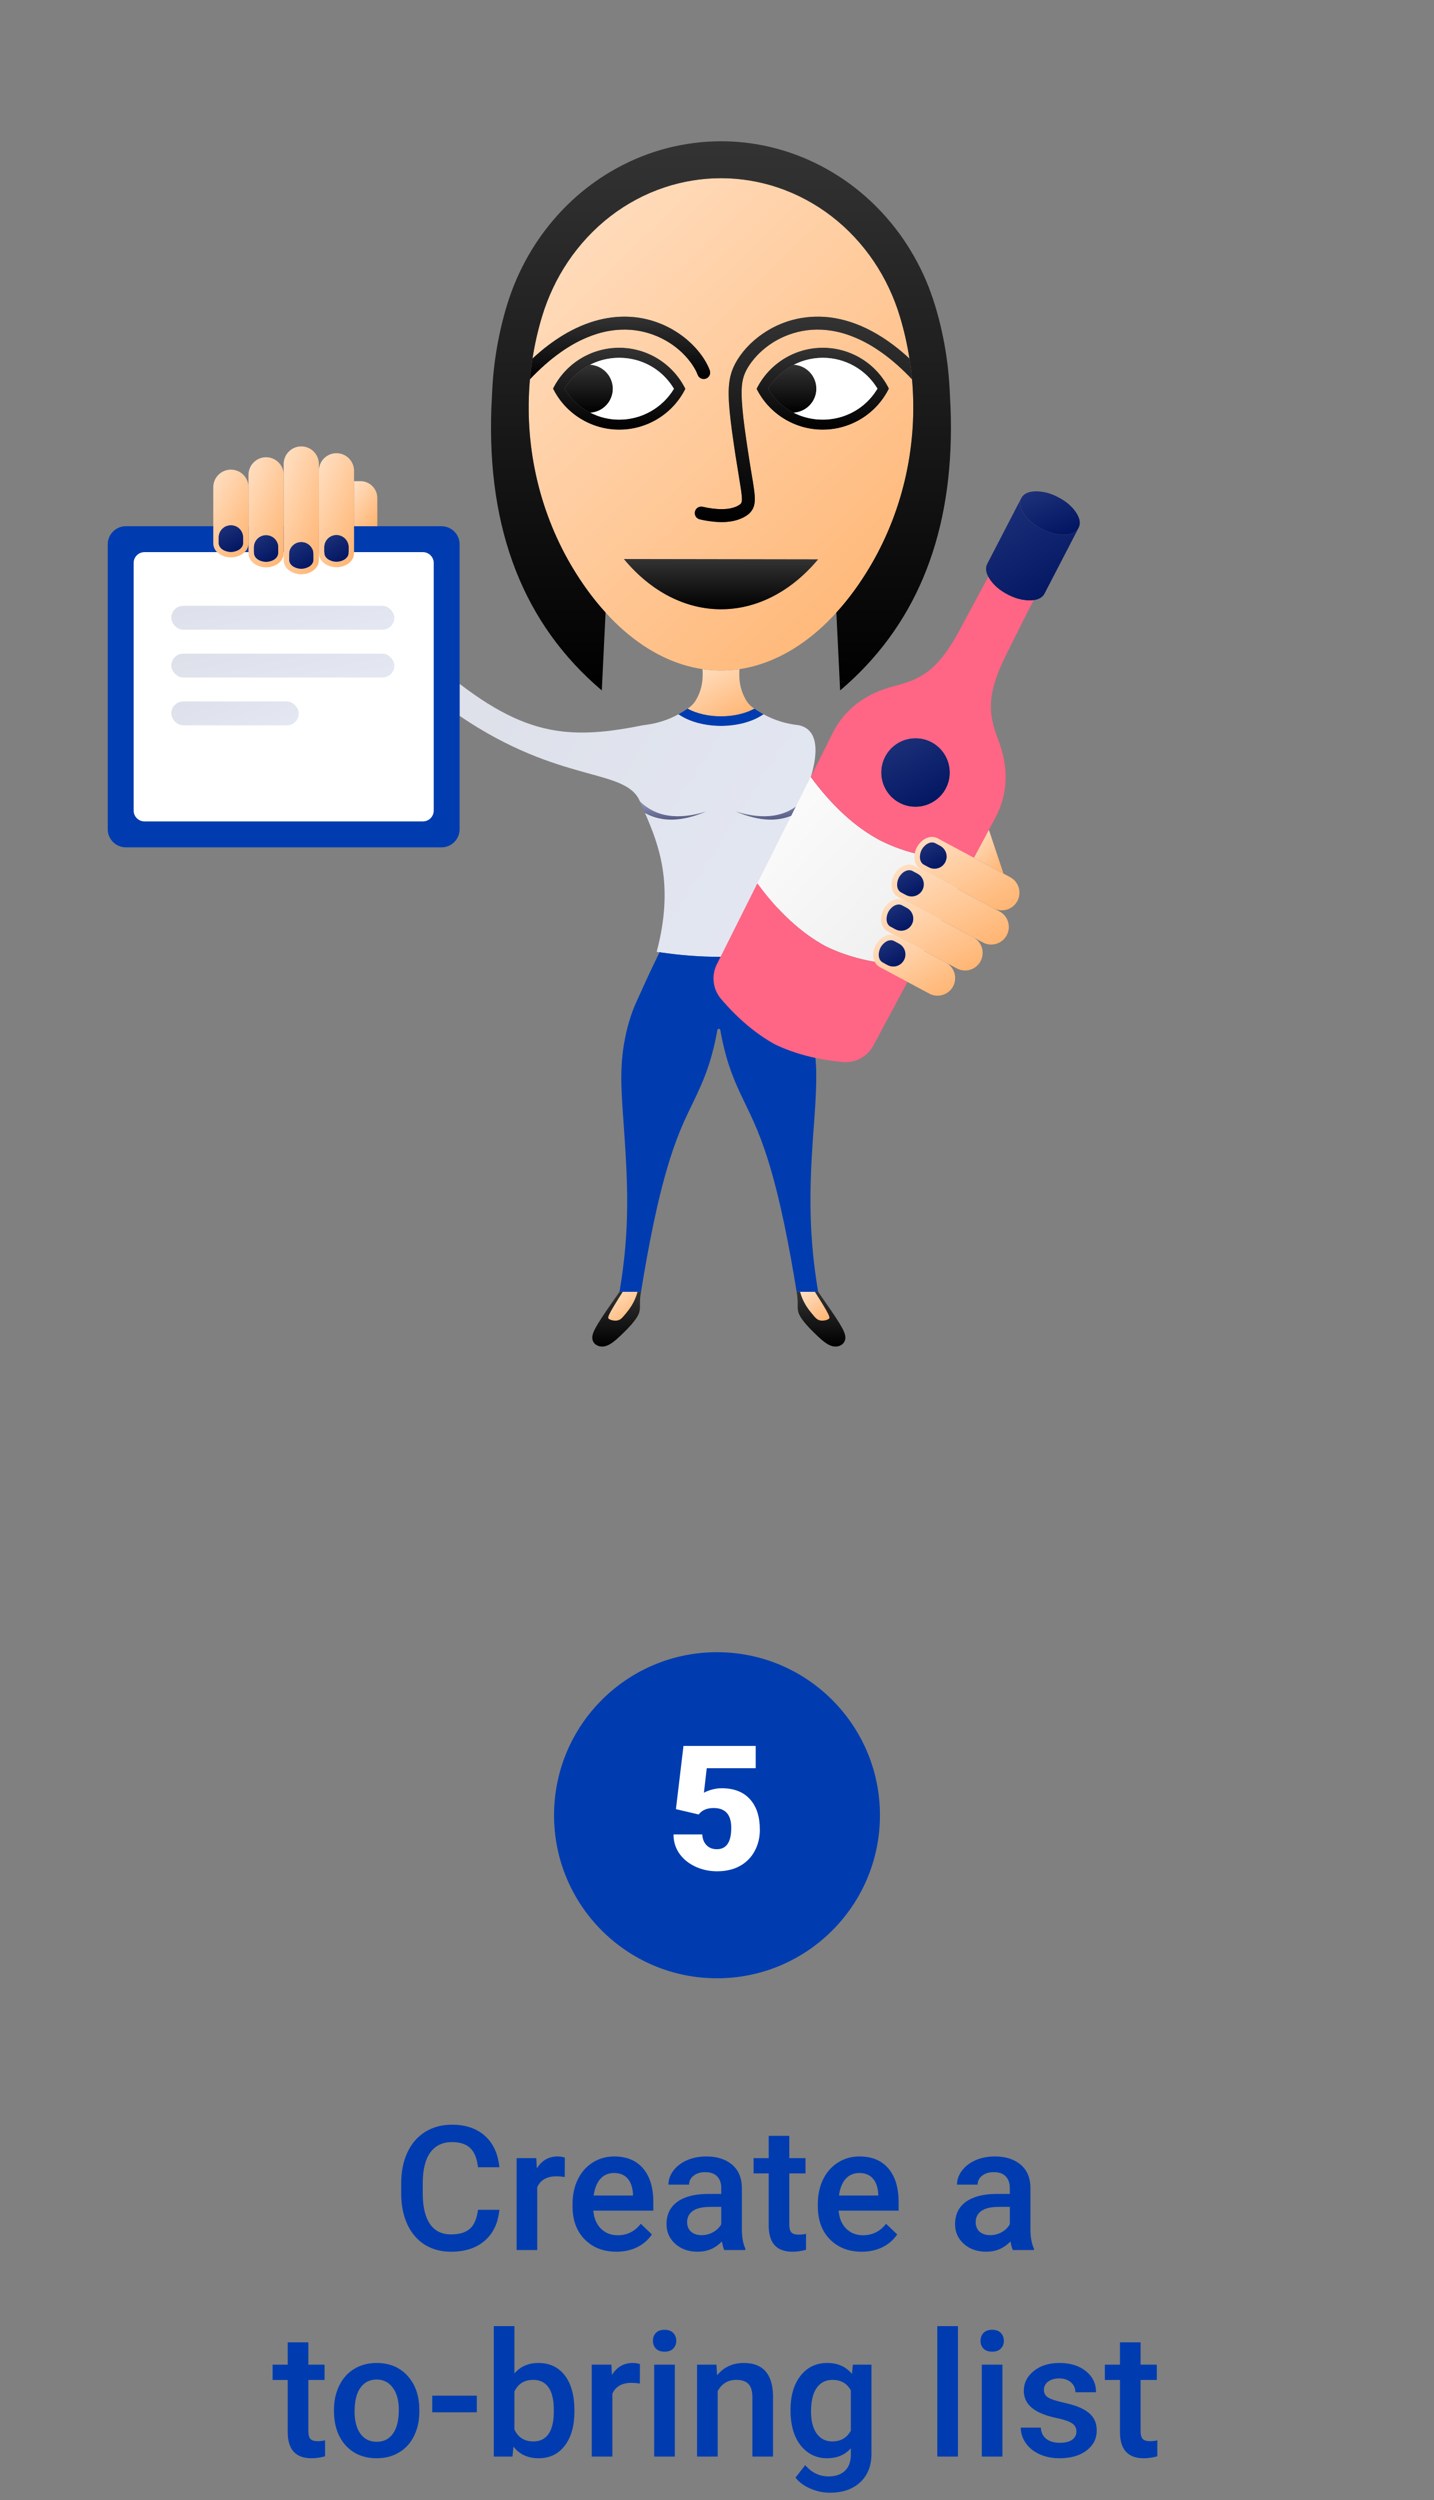 <svg width="132" height="230" viewBox="0 0 132 230" fill="none" xmlns="http://www.w3.org/2000/svg">
<rect x="0" y="0" width="132" height="230" fill="#808080" stroke="none"/>
<path d="M57.32 118.843C57.777 118.843 58.234 118.843 58.691 118.843C58.424 119.84 57.917 120.473 57.59 120.87C57.26 121.27 57.107 121.434 56.843 121.48C56.583 121.53 56.21 121.467 56.046 121.34C55.886 121.217 55.933 121.034 57.32 118.843Z" fill="url(#paint0_linear)"/>
<path d="M75.016 118.843C76.403 121.034 76.45 121.217 76.29 121.34C76.127 121.467 75.753 121.53 75.493 121.48C75.23 121.434 75.076 121.27 74.746 120.87C74.416 120.473 73.909 119.84 73.642 118.843C74.099 118.843 74.559 118.843 75.016 118.843Z" fill="url(#paint1_linear)"/>
<path d="M69.304 65.1C69.351 65.133 69.398 65.166 69.444 65.197C67.724 66.137 65.009 66.137 63.289 65.197C63.335 65.166 63.382 65.133 63.429 65.1C63.719 64.89 63.932 64.643 64.106 64.33C64.506 63.606 64.679 62.896 64.679 62.072C64.679 61.992 64.679 61.912 64.679 61.832C64.679 61.742 64.676 61.652 64.669 61.559C65.23 61.642 65.8 61.685 66.367 61.685C66.933 61.685 67.504 61.642 68.064 61.559C68.057 61.652 68.054 61.742 68.054 61.832C68.054 61.912 68.054 61.992 68.054 62.072C68.054 62.896 68.227 63.606 68.627 64.33C68.797 64.643 69.011 64.89 69.304 65.1Z" fill="url(#paint2_linear)"/>
<path d="M73.076 33.556C72.105 34.046 71.272 34.806 70.695 35.77C71.295 36.763 72.115 37.497 73.042 37.967H73.046C75.653 39.294 79.088 38.554 80.772 35.753C79.705 33.989 77.791 32.912 75.73 32.915C74.79 32.919 73.883 33.142 73.076 33.556ZM81.829 35.75C80.682 38.064 78.324 39.528 75.74 39.534C73.156 39.538 70.795 38.081 69.638 35.773C70.785 33.459 73.142 31.992 75.727 31.988C78.311 31.982 80.675 33.439 81.829 35.75Z" fill="url(#paint3_linear)"/>
<path d="M75.146 35.766C75.143 36.937 74.216 37.897 73.046 37.967H73.042C72.115 37.497 71.295 36.764 70.695 35.77C71.272 34.806 72.105 34.046 73.076 33.556C74.239 33.629 75.15 34.599 75.146 35.766Z" fill="url(#paint4_linear)"/>
<path d="M54.342 37.967C55.149 38.381 56.056 38.607 56.993 38.607C59.057 38.611 60.968 37.534 62.038 35.77C60.358 32.969 56.923 32.228 54.316 33.556C53.385 34.022 52.562 34.756 51.958 35.753C52.538 36.717 53.372 37.477 54.342 37.967ZM57.007 31.988C59.587 31.992 61.945 33.459 63.095 35.773C61.938 38.081 59.574 39.538 56.993 39.534C54.409 39.528 52.051 38.064 50.901 35.75C52.058 33.439 54.422 31.982 57.007 31.988Z" fill="url(#paint5_linear)"/>
<path d="M56.41 35.756C56.413 36.923 55.509 37.891 54.342 37.967C53.372 37.477 52.538 36.717 51.958 35.753C52.562 34.756 53.385 34.023 54.316 33.556C55.479 33.622 56.406 34.589 56.41 35.756Z" fill="url(#paint6_linear)"/>
<path d="M62.038 35.769C60.968 37.533 59.057 38.61 56.993 38.607C56.056 38.607 55.149 38.38 54.342 37.967C55.509 37.89 56.413 36.923 56.41 35.756C56.406 34.589 55.479 33.622 54.316 33.555C56.923 32.228 60.358 32.968 62.038 35.769Z" fill="white"/>
<path d="M73.076 33.555C73.882 33.142 74.79 32.918 75.73 32.915C77.791 32.912 79.705 33.989 80.772 35.753C79.088 38.554 75.653 39.294 73.046 37.967C74.216 37.897 75.143 36.937 75.146 35.766C75.15 34.599 74.239 33.629 73.076 33.555Z" fill="white"/>
<path d="M83.953 34.899C84.476 40.781 83.206 46.77 80.195 51.938C79.501 53.126 78.728 54.266 77.864 55.333C77.581 55.68 77.29 56.023 76.987 56.353C76.453 56.944 75.886 57.504 75.286 58.027C74.189 58.981 72.982 59.808 71.672 60.435C70.811 60.848 69.904 61.175 68.974 61.389C68.674 61.459 68.371 61.515 68.064 61.559C67.504 61.642 66.933 61.685 66.367 61.685C65.8 61.685 65.23 61.642 64.669 61.559C64.362 61.512 64.059 61.455 63.759 61.389C62.825 61.172 61.918 60.848 61.058 60.435C59.748 59.808 58.54 58.978 57.443 58.024C56.843 57.5 56.276 56.944 55.743 56.353C55.439 56.02 55.149 55.68 54.866 55.33C53.999 54.259 53.225 53.119 52.532 51.935C49.524 46.767 48.257 40.781 48.78 34.899V34.896C49.657 33.972 50.598 33.115 51.641 32.385C52.365 31.875 53.132 31.431 53.946 31.084C54.632 30.791 55.349 30.568 56.083 30.441C56.73 30.331 57.39 30.294 58.04 30.341C59.191 30.427 60.318 30.774 61.315 31.348C62.175 31.841 62.939 32.498 63.535 33.289C63.666 33.459 63.786 33.632 63.892 33.815C63.972 33.946 64.046 34.082 64.109 34.219C64.149 34.306 64.186 34.392 64.219 34.479C64.332 34.789 64.676 34.946 64.983 34.832C65.293 34.716 65.45 34.379 65.333 34.069V34.066C65.276 33.905 65.206 33.752 65.133 33.602C64.966 33.265 64.766 32.945 64.546 32.645C64.102 32.041 63.572 31.505 62.982 31.041C62.328 30.528 61.605 30.104 60.835 29.791C59.994 29.447 59.097 29.23 58.19 29.16C57.173 29.077 56.14 29.177 55.149 29.424C53.982 29.714 52.868 30.211 51.835 30.834C50.821 31.448 49.884 32.181 49.017 32.985C49.22 31.668 49.517 30.364 49.907 29.08C50.448 27.306 51.245 25.609 52.282 24.072C53.352 22.481 54.676 21.058 56.196 19.887C57.687 18.74 59.367 17.84 61.155 17.243C62.832 16.683 64.599 16.393 66.367 16.393C68.134 16.393 69.901 16.683 71.578 17.243C73.362 17.84 75.043 18.74 76.537 19.887C78.057 21.058 79.381 22.481 80.451 24.072C81.485 25.609 82.285 27.306 82.822 29.08C83.213 30.364 83.509 31.668 83.713 32.985C83.256 32.558 82.782 32.158 82.285 31.781C81.635 31.285 80.948 30.838 80.228 30.454C79.588 30.114 78.924 29.827 78.237 29.607C77.621 29.414 76.987 29.27 76.347 29.194C75.203 29.06 74.033 29.14 72.925 29.441C71.939 29.707 70.998 30.151 70.161 30.738C69.414 31.258 68.747 31.888 68.207 32.618C67.984 32.918 67.784 33.235 67.617 33.569C67.487 33.829 67.377 34.102 67.297 34.382C67.207 34.682 67.15 34.996 67.117 35.309C67.077 35.683 67.067 36.056 67.077 36.426C67.083 36.893 67.12 37.357 67.163 37.82C67.22 38.414 67.293 39.001 67.37 39.591C67.474 40.364 67.587 41.135 67.704 41.905C67.85 42.839 68.007 43.772 68.154 44.703C68.204 45.006 68.251 45.309 68.277 45.616C68.287 45.743 68.297 45.87 68.29 45.993C68.287 46.053 68.281 46.113 68.267 46.17C68.26 46.206 68.247 46.24 68.231 46.273C68.217 46.3 68.201 46.327 68.177 46.35C68.15 46.38 68.114 46.407 68.081 46.43C68.014 46.473 67.95 46.513 67.88 46.55C67.774 46.603 67.66 46.65 67.544 46.687C67.197 46.8 66.83 46.837 66.463 46.84C65.863 46.843 65.266 46.753 64.679 46.62C64.359 46.547 64.039 46.75 63.969 47.07C63.896 47.39 64.096 47.71 64.419 47.784C64.866 47.884 65.32 47.96 65.776 48C66.14 48.034 66.51 48.044 66.873 48.017C67.407 47.974 67.937 47.854 68.414 47.614C68.581 47.53 68.744 47.43 68.887 47.31C69.014 47.207 69.124 47.087 69.214 46.95C69.308 46.81 69.374 46.653 69.418 46.49C69.458 46.33 69.478 46.166 69.481 46.003C69.491 45.723 69.464 45.446 69.428 45.169C69.358 44.603 69.257 44.039 69.164 43.475C69.028 42.672 68.904 41.865 68.784 41.055C68.611 39.908 68.447 38.757 68.341 37.6C68.297 37.09 68.26 36.576 68.267 36.063C68.27 35.709 68.29 35.356 68.361 35.013C68.417 34.739 68.504 34.472 68.621 34.219C68.687 34.082 68.761 33.946 68.837 33.815C68.947 33.632 69.067 33.459 69.194 33.289C69.794 32.498 70.558 31.841 71.415 31.348C72.415 30.774 73.542 30.427 74.689 30.341C75.343 30.294 76.003 30.331 76.647 30.441C77.384 30.568 78.101 30.791 78.784 31.084C79.598 31.431 80.368 31.875 81.092 32.385C82.132 33.115 83.076 33.972 83.949 34.896L83.953 34.899ZM75.74 39.534C78.324 39.527 80.682 38.064 81.829 35.749C80.675 33.439 78.311 31.981 75.727 31.988C73.142 31.991 70.785 33.459 69.638 35.773C70.795 38.08 73.156 39.537 75.74 39.534ZM75.3 51.462C69.344 51.452 63.389 51.442 57.433 51.432C62.538 57.581 70.171 57.594 75.3 51.462ZM63.095 35.773C61.945 33.459 59.587 31.991 57.007 31.988C54.422 31.981 52.058 33.439 50.901 35.749C52.051 38.064 54.409 39.527 56.993 39.534C59.574 39.537 61.938 38.08 63.095 35.773Z" fill="url(#paint7_linear)"/>
<path d="M73.826 73.727C73.679 74.073 73.519 74.43 73.359 74.8C71.818 75.657 69.938 75.607 67.714 74.654C70.348 75.464 72.385 75.154 73.826 73.727Z" fill="url(#paint8_linear)"/>
<path d="M58.907 73.727C60.348 75.154 62.385 75.464 65.019 74.654C62.792 75.607 60.911 75.657 59.371 74.797C59.211 74.427 59.054 74.073 58.907 73.727Z" fill="url(#paint9_linear)"/>
<path d="M70.051 65.58C70.128 65.626 70.205 65.67 70.285 65.713C69.954 65.94 69.601 66.123 69.231 66.27C68.771 66.453 68.287 66.58 67.8 66.663C67.327 66.743 66.847 66.787 66.367 66.787C65.886 66.787 65.406 66.743 64.933 66.663C64.443 66.58 63.962 66.453 63.502 66.27C63.129 66.123 62.775 65.937 62.449 65.713C62.529 65.67 62.605 65.626 62.682 65.58C62.785 65.52 62.889 65.46 62.989 65.393C63.089 65.33 63.189 65.263 63.289 65.196C65.009 66.137 67.724 66.137 69.444 65.196C69.544 65.263 69.644 65.33 69.744 65.393C69.844 65.46 69.948 65.52 70.051 65.58Z" fill="#003CB0"/>
<path d="M72.035 87.591C70.141 87.882 68.25 88.028 66.333 88.028C64.446 88.028 62.582 87.885 60.715 87.605C60.624 87.591 60.538 87.578 60.448 87.565C62.092 81.373 60.621 77.668 59.371 74.797C60.911 75.657 62.792 75.607 65.019 74.653C62.385 75.464 60.348 75.154 58.907 73.727C57.573 70.605 51.614 72.183 42.308 65.86V62.916C45.906 65.667 48.764 66.957 51.801 67.298C54.042 67.551 56.383 67.291 59.191 66.721C60.388 66.587 61.438 66.267 62.448 65.714C62.775 65.937 63.129 66.124 63.502 66.27C63.962 66.454 64.442 66.581 64.933 66.664C65.406 66.744 65.886 66.787 66.366 66.787C66.847 66.787 67.327 66.744 67.8 66.664C68.287 66.581 68.771 66.454 69.231 66.27C69.601 66.124 69.954 65.94 70.284 65.714C71.291 66.267 72.342 66.587 73.539 66.721C75.556 67.164 75.466 69.768 73.909 73.523C73.882 73.59 73.852 73.656 73.826 73.727C72.385 75.154 70.348 75.464 67.714 74.653C69.938 75.607 71.818 75.657 73.359 74.8C72.112 77.671 70.645 81.373 72.278 87.555C72.198 87.568 72.115 87.581 72.035 87.591Z" fill="url(#paint10_linear)"/>
<path d="M74.816 104.927C74.476 109.875 74.479 113.917 75.31 118.842C75.213 118.842 75.113 118.842 75.016 118.842C74.559 118.842 74.099 118.842 73.642 118.842C73.539 118.842 73.432 118.842 73.329 118.842C72.699 114.95 71.822 110.229 70.611 106.454C70.258 105.36 69.861 104.283 69.391 103.233C69.001 102.349 68.561 101.489 68.154 100.615C67.75 99.758 67.39 98.888 67.097 97.988C66.92 97.451 66.77 96.911 66.637 96.364C66.56 96.054 66.493 95.744 66.43 95.434C66.397 95.267 66.363 95.1 66.333 94.933C66.317 94.833 66.323 94.65 66.166 94.65C66.013 94.65 66.02 94.833 66.003 94.933C65.973 95.1 65.94 95.267 65.906 95.434C65.843 95.744 65.776 96.054 65.7 96.364C65.566 96.911 65.416 97.451 65.24 97.988C64.946 98.888 64.586 99.758 64.182 100.615C63.776 101.489 63.335 102.349 62.942 103.233C62.475 104.283 62.078 105.36 61.725 106.454C60.514 110.229 59.638 114.95 59.007 118.842C58.904 118.842 58.797 118.842 58.691 118.842C58.234 118.842 57.777 118.842 57.32 118.842C57.223 118.842 57.123 118.842 57.027 118.842C58.024 112.92 57.794 108.832 57.373 102.913C57.173 100.062 57 97.818 57.653 94.963C57.803 94.313 57.99 93.673 58.22 93.043C58.447 92.419 58.744 91.829 59.014 91.222C59.541 90.038 60.138 88.771 60.715 87.604C62.582 87.884 64.446 88.028 66.333 88.028C68.251 88.028 70.141 87.881 72.035 87.591C72.415 88.808 72.846 90.085 73.322 91.262C74.389 93.413 74.96 95.564 75.11 97.961C75.23 99.885 74.95 103.023 74.816 104.927Z" fill="#003CB0"/>
<path d="M83.713 32.985C83.509 31.668 83.213 30.364 82.822 29.081C82.285 27.307 81.485 25.609 80.451 24.072C79.381 22.482 78.057 21.058 76.537 19.887C75.043 18.74 73.362 17.84 71.578 17.243C69.901 16.683 68.134 16.393 66.367 16.393C64.599 16.393 62.832 16.683 61.155 17.243C59.367 17.84 57.687 18.74 56.196 19.887C54.676 21.058 53.352 22.482 52.282 24.072C51.245 25.609 50.448 27.307 49.907 29.081C49.517 30.364 49.22 31.668 49.017 32.985C48.917 33.619 48.84 34.259 48.78 34.896V34.899C48.257 40.781 49.524 46.767 52.532 51.935C53.225 53.119 53.999 54.26 54.866 55.33C55.149 55.68 55.439 56.02 55.743 56.353C55.629 58.744 55.513 61.132 55.396 63.519C48.217 57.434 44.829 48.784 45.229 37.57C45.256 37.02 45.282 36.47 45.309 35.92C45.332 35.45 45.366 34.976 45.409 34.506C45.559 32.869 45.836 31.245 46.233 29.647C46.329 29.257 46.433 28.867 46.546 28.48C46.656 28.097 46.776 27.717 46.906 27.337C47.166 26.57 47.473 25.816 47.82 25.079C48.173 24.326 48.57 23.592 49.007 22.885C49.454 22.165 49.941 21.468 50.471 20.804C51.538 19.46 52.765 18.243 54.126 17.2C55.476 16.159 56.956 15.292 58.52 14.619C59.284 14.289 60.068 14.009 60.865 13.778C61.645 13.552 62.438 13.375 63.242 13.248C64.019 13.122 64.806 13.045 65.596 13.011C66.37 12.982 67.144 12.995 67.917 13.055C69.528 13.182 71.121 13.508 72.655 14.022C74.253 14.559 75.787 15.299 77.204 16.213C77.564 16.443 77.917 16.686 78.264 16.94C78.611 17.196 78.948 17.46 79.274 17.736C79.605 18.013 79.925 18.297 80.238 18.593C80.548 18.89 80.852 19.194 81.145 19.507C81.435 19.821 81.719 20.141 81.992 20.471C82.262 20.801 82.529 21.138 82.782 21.481C83.279 22.161 83.733 22.872 84.15 23.605C84.55 24.316 84.916 25.046 85.237 25.796C85.557 26.546 85.83 27.317 86.07 28.097C86.547 29.654 86.897 31.248 87.13 32.862C87.274 33.876 87.371 34.896 87.421 35.92C87.447 36.47 87.474 37.02 87.501 37.57C87.521 38.167 87.534 38.757 87.534 39.337C87.534 49.698 84.133 57.757 77.334 63.519C77.22 61.132 77.104 58.744 76.987 56.353C77.29 56.023 77.581 55.68 77.864 55.333C78.728 54.266 79.501 53.126 80.195 51.939C83.206 46.77 84.476 40.781 83.953 34.899L83.949 34.896C83.893 34.256 83.813 33.619 83.713 32.985Z" fill="url(#paint11_linear)"/>
<path d="M83.713 32.986C83.813 33.619 83.893 34.256 83.949 34.896C83.076 33.972 82.132 33.115 81.092 32.385C80.368 31.875 79.598 31.432 78.784 31.085C78.101 30.791 77.384 30.568 76.647 30.441C76.003 30.331 75.343 30.294 74.689 30.341C73.542 30.428 72.415 30.775 71.415 31.348C70.558 31.842 69.794 32.499 69.194 33.289C69.067 33.459 68.947 33.632 68.837 33.816C68.761 33.946 68.687 34.083 68.621 34.219C68.504 34.473 68.417 34.739 68.361 35.013C68.29 35.356 68.27 35.71 68.267 36.063C68.26 36.577 68.297 37.09 68.341 37.6C68.447 38.758 68.611 39.908 68.784 41.055C68.904 41.865 69.027 42.672 69.164 43.476C69.257 44.039 69.358 44.603 69.428 45.17C69.464 45.447 69.491 45.723 69.481 46.003C69.478 46.167 69.458 46.33 69.418 46.49C69.374 46.654 69.308 46.81 69.214 46.95C69.124 47.087 69.014 47.207 68.887 47.311C68.744 47.431 68.581 47.531 68.414 47.614C67.937 47.854 67.407 47.974 66.873 48.017C66.51 48.044 66.14 48.034 65.776 48.001C65.32 47.961 64.866 47.884 64.419 47.784C64.096 47.711 63.896 47.391 63.969 47.071C64.039 46.75 64.359 46.547 64.679 46.62C65.266 46.754 65.863 46.844 66.463 46.84C66.83 46.837 67.197 46.8 67.544 46.687C67.66 46.65 67.774 46.604 67.88 46.55C67.95 46.514 68.014 46.474 68.08 46.43C68.114 46.407 68.15 46.38 68.177 46.35C68.201 46.327 68.217 46.3 68.231 46.273C68.247 46.24 68.26 46.207 68.267 46.17C68.281 46.114 68.287 46.053 68.29 45.993C68.297 45.87 68.287 45.743 68.277 45.617C68.251 45.31 68.204 45.006 68.154 44.703C68.007 43.773 67.85 42.839 67.704 41.905C67.587 41.135 67.474 40.365 67.37 39.591C67.293 39.001 67.22 38.414 67.163 37.821C67.12 37.357 67.083 36.894 67.077 36.427C67.067 36.057 67.077 35.683 67.117 35.31C67.15 34.996 67.207 34.683 67.297 34.383C67.377 34.103 67.487 33.829 67.617 33.569C67.784 33.236 67.984 32.919 68.207 32.619C68.747 31.888 69.414 31.258 70.161 30.738C70.998 30.151 71.939 29.708 72.925 29.441C74.033 29.141 75.203 29.061 76.347 29.194C76.987 29.271 77.621 29.414 78.237 29.608C78.924 29.828 79.588 30.114 80.228 30.455C80.948 30.838 81.635 31.285 82.285 31.782C82.782 32.158 83.256 32.559 83.713 32.986Z" fill="url(#paint12_linear)"/>
<path d="M77.817 123.031C77.834 123.614 77.304 123.935 76.78 123.875C76.257 123.818 75.74 123.381 75.123 122.791C74.506 122.201 73.793 121.457 73.549 120.89C73.309 120.32 73.539 119.923 73.329 118.843C73.432 118.843 73.539 118.843 73.642 118.843C73.909 119.84 74.416 120.473 74.746 120.87C75.076 121.27 75.23 121.434 75.493 121.48C75.753 121.53 76.127 121.467 76.29 121.34C76.45 121.217 76.403 121.034 75.016 118.843C75.113 118.843 75.213 118.843 75.31 118.843C77.237 121.604 77.801 122.447 77.817 123.031Z" fill="url(#paint13_linear)"/>
<path d="M57.433 51.432C63.389 51.442 69.344 51.452 75.3 51.462C70.171 57.594 62.538 57.581 57.433 51.432Z" fill="url(#paint14_linear)"/>
<path d="M65.333 34.069C65.45 34.379 65.293 34.716 64.983 34.833C64.676 34.946 64.332 34.789 64.219 34.479C64.186 34.392 64.149 34.306 64.109 34.219C64.046 34.082 63.972 33.946 63.892 33.816C63.786 33.632 63.666 33.459 63.536 33.289C62.939 32.498 62.175 31.842 61.315 31.348C60.318 30.775 59.191 30.428 58.04 30.341C57.39 30.294 56.73 30.331 56.083 30.441C55.349 30.568 54.632 30.791 53.946 31.085C53.132 31.431 52.365 31.875 51.641 32.385C50.598 33.115 49.657 33.972 48.78 34.896C48.84 34.259 48.917 33.619 49.017 32.985C49.884 32.182 50.821 31.448 51.835 30.835C52.868 30.211 53.982 29.714 55.149 29.424C56.14 29.177 57.173 29.077 58.19 29.161C59.097 29.231 59.994 29.448 60.835 29.791C61.605 30.104 62.328 30.528 62.982 31.041C63.572 31.505 64.103 32.042 64.546 32.645C64.766 32.945 64.966 33.266 65.133 33.602C65.206 33.752 65.276 33.906 65.333 34.066V34.069Z" fill="url(#paint15_linear)"/>
<path d="M58.69 118.843C58.797 118.843 58.904 118.843 59.007 118.843C58.797 119.923 59.027 120.32 58.787 120.89C58.544 121.457 57.83 122.201 57.213 122.791C56.596 123.381 56.08 123.818 55.553 123.875C55.029 123.935 54.502 123.614 54.519 123.031C54.536 122.447 55.099 121.604 57.026 118.843C57.123 118.843 57.223 118.843 57.32 118.843C55.933 121.034 55.886 121.217 56.046 121.34C56.21 121.467 56.583 121.53 56.843 121.48C57.106 121.434 57.26 121.27 57.59 120.87C57.917 120.473 58.424 119.84 58.69 118.843Z" fill="url(#paint16_linear)"/>
<path d="M90.969 53.059C90.779 52.695 90.678 52.272 90.865 51.895C90.872 51.882 90.879 51.868 90.885 51.855L94.006 45.833C93.703 46.416 94.08 47.087 94.427 47.507C94.83 48.004 95.307 48.354 95.867 48.647C96.431 48.941 96.987 49.134 97.628 49.188C98.174 49.234 98.948 49.174 99.272 48.587L96.16 54.589C95.974 54.98 95.567 55.153 95.157 55.213C94.937 55.246 94.717 55.246 94.53 55.233C93.886 55.186 93.323 54.996 92.756 54.703C92.189 54.409 91.712 54.059 91.302 53.559C91.185 53.419 91.065 53.249 90.969 53.062C90.969 53.062 90.969 53.062 90.969 53.059Z" fill="url(#paint17_linear)"/>
<path d="M89.508 79.184L84.333 88.844H84.33C81.062 88.781 78.284 88.184 75.99 87.05C73.739 85.83 71.649 83.899 69.715 81.265C71.352 78.001 72.986 74.736 74.626 71.472C76.6 74.156 78.731 76.107 81.032 77.324C83.353 78.501 86.177 79.121 89.508 79.184Z" fill="url(#paint18_linear)"/>
<path d="M85.727 68.265C87.274 69.068 87.881 70.976 87.077 72.526C86.274 74.073 84.366 74.68 82.819 73.877C81.269 73.073 80.665 71.166 81.469 69.618C82.269 68.068 84.176 67.464 85.727 68.265Z" fill="url(#paint19_linear)"/>
<path d="M98.865 46.89C99.215 47.32 99.598 47.997 99.272 48.587C98.948 49.174 98.174 49.234 97.628 49.187C96.987 49.134 96.431 48.941 95.867 48.647C95.307 48.354 94.83 48.004 94.427 47.507C94.08 47.087 93.703 46.416 94.006 45.833C94.013 45.826 94.016 45.816 94.02 45.81C94.343 45.226 95.117 45.166 95.667 45.213C96.304 45.266 96.864 45.456 97.424 45.753C97.984 46.046 98.461 46.393 98.865 46.89Z" fill="url(#paint20_linear)"/>
<path d="M84.33 88.845L83.533 90.335C82.489 92.283 81.445 94.234 80.402 96.181C79.848 97.215 78.731 97.815 77.564 97.705C75.19 97.481 73.106 96.938 71.315 96.071C69.575 95.107 67.927 93.72 66.377 91.906C65.613 91.016 65.46 89.755 65.987 88.708C67.23 86.227 68.474 83.746 69.715 81.266C71.648 83.9 73.739 85.831 75.99 87.051C78.284 88.185 81.062 88.782 84.33 88.845Z" fill="#FF6584"/>
<path d="M94.53 55.233C94.717 55.247 94.937 55.247 95.157 55.213C94.98 55.56 94.743 55.987 94.58 56.314C93.93 57.614 93.279 58.915 92.629 60.215C90.892 63.69 90.989 65.424 91.656 67.418C91.742 67.664 91.832 67.918 91.929 68.174C92.866 70.695 92.776 73.023 91.662 75.164C91.622 75.24 91.582 75.317 91.539 75.394C90.912 76.567 90.282 77.741 89.651 78.915L89.508 79.185C86.177 79.122 83.353 78.501 81.032 77.324C78.731 76.107 76.6 74.157 74.626 71.472C75.313 70.095 76.003 68.721 76.694 67.348V67.344C77.801 65.227 79.645 63.826 82.225 63.143C82.489 63.076 82.749 63.006 83.002 62.929C85.013 62.329 86.487 61.405 88.324 57.984L90.388 54.143C90.582 53.783 90.775 53.423 90.969 53.062C91.065 53.249 91.185 53.419 91.302 53.559C91.712 54.059 92.189 54.41 92.756 54.703C93.323 54.996 93.886 55.187 94.53 55.233ZM87.077 72.526C87.881 70.975 87.274 69.068 85.727 68.264C84.176 67.464 82.269 68.068 81.469 69.618C80.665 71.166 81.269 73.073 82.819 73.876C84.366 74.68 86.274 74.073 87.077 72.526Z" fill="#FF6584"/>
<path d="M11.584 77.955H40.641C41.561 77.955 42.308 77.208 42.308 76.288V50.078C42.308 49.158 41.561 48.411 40.641 48.411H11.584C10.664 48.411 9.917 49.158 9.917 50.078V76.288C9.917 77.208 10.664 77.955 11.584 77.955Z" fill="#003CB0"/>
<path d="M13.301 75.57H38.923C39.477 75.57 39.924 75.124 39.924 74.57V51.795C39.924 51.242 39.477 50.795 38.923 50.795H13.301C12.748 50.795 12.301 51.242 12.301 51.795V74.57C12.301 75.12 12.751 75.57 13.301 75.57Z" fill="white"/>
<rect x="15.767" y="55.733" width="20.533" height="2.2" rx="1.1" fill="url(#paint21_linear)"/>
<rect x="15.767" y="60.134" width="20.533" height="2.2" rx="1.1" fill="url(#paint22_linear)"/>
<rect x="15.767" y="64.533" width="11.733" height="2.2" rx="1.1" fill="url(#paint23_linear)"/>
<path d="M92.986 80.702C93.776 81.122 94.073 82.106 93.65 82.893C93.226 83.683 92.246 83.98 91.459 83.556C89.235 82.366 87.01 81.175 84.79 79.985C84.039 79.582 84.053 78.591 84.403 77.941C84.753 77.287 85.57 76.727 86.32 77.127C87.431 77.721 88.541 78.318 89.651 78.915L92.372 80.372C92.576 80.482 92.782 80.592 92.986 80.702ZM87.004 79.335C87.297 78.791 87.091 78.114 86.547 77.821C86.394 77.738 86.237 77.654 86.08 77.571C85.997 77.528 85.903 77.508 85.807 77.504C85.693 77.504 85.58 77.531 85.477 77.574C85.347 77.631 85.233 77.714 85.13 77.811C85.016 77.918 84.92 78.041 84.846 78.178C84.773 78.314 84.723 78.465 84.7 78.618C84.673 78.755 84.67 78.898 84.693 79.035C84.716 79.148 84.756 79.255 84.82 79.348C84.873 79.428 84.943 79.495 85.026 79.542C85.183 79.625 85.34 79.708 85.493 79.792C86.037 80.082 86.714 79.878 87.004 79.335Z" fill="url(#paint24_linear)"/>
<path d="M92.009 83.85C92.796 84.274 93.093 85.257 92.669 86.044C92.249 86.831 91.265 87.128 90.478 86.708C90.188 86.551 89.895 86.394 89.605 86.241C87.484 85.104 85.367 83.967 83.246 82.833C83.059 82.733 82.876 82.633 82.689 82.533C81.939 82.133 81.955 81.139 82.302 80.489C82.652 79.839 83.469 79.275 84.219 79.679C84.41 79.779 84.6 79.882 84.79 79.985C87.01 81.176 89.235 82.366 91.459 83.557C91.642 83.653 91.826 83.753 92.009 83.85ZM84.906 81.883C85.197 81.339 84.993 80.662 84.45 80.372C84.293 80.289 84.136 80.206 83.979 80.122C83.896 80.079 83.803 80.059 83.709 80.055C83.596 80.055 83.483 80.079 83.376 80.126C83.249 80.179 83.132 80.262 83.029 80.359C82.919 80.466 82.819 80.592 82.746 80.729C82.672 80.862 82.626 81.012 82.599 81.166C82.576 81.306 82.569 81.449 82.596 81.586C82.616 81.696 82.656 81.806 82.719 81.899C82.772 81.976 82.842 82.046 82.926 82.09C83.082 82.173 83.239 82.256 83.393 82.34C83.936 82.633 84.613 82.426 84.906 81.883Z" fill="url(#paint25_linear)"/>
<path d="M91.029 76.348L92.372 80.372L89.651 78.915L91.029 76.348Z" fill="url(#paint26_linear)"/>
<path d="M89.605 86.241C90.388 86.661 90.685 87.641 90.261 88.428C89.841 89.219 88.858 89.516 88.071 89.092C87.737 88.912 87.401 88.735 87.067 88.555C86.87 88.452 86.677 88.345 86.48 88.238C85.163 87.535 83.843 86.828 82.529 86.121C82.512 86.111 82.496 86.104 82.479 86.098C82.225 85.961 81.972 85.828 81.719 85.691C80.968 85.287 80.985 84.297 81.332 83.643C81.682 82.993 82.496 82.436 83.246 82.833C85.367 83.967 87.484 85.104 89.605 86.241ZM83.936 85.041C84.226 84.497 84.023 83.82 83.479 83.527C83.322 83.443 83.166 83.36 83.012 83.277C82.929 83.233 82.832 83.213 82.739 83.21C82.626 83.21 82.512 83.237 82.409 83.28C82.279 83.337 82.162 83.42 82.062 83.517C81.949 83.623 81.849 83.747 81.778 83.883C81.705 84.02 81.655 84.17 81.629 84.324C81.605 84.46 81.599 84.604 81.625 84.74C81.645 84.854 81.685 84.96 81.752 85.054C81.805 85.134 81.872 85.201 81.955 85.244C82.112 85.331 82.269 85.414 82.425 85.497C82.969 85.787 83.646 85.584 83.936 85.041Z" fill="url(#paint27_linear)"/>
<path d="M87.067 88.555C87.854 88.975 88.151 89.959 87.731 90.746C87.307 91.536 86.323 91.833 85.537 91.41C84.023 90.599 82.512 89.789 80.998 88.979C80.248 88.575 80.261 87.585 80.612 86.935C80.955 86.294 81.742 85.748 82.479 86.098C83.813 86.811 85.146 87.525 86.48 88.239C86.677 88.345 86.87 88.452 87.067 88.555ZM83.212 88.329C83.506 87.785 83.299 87.108 82.759 86.818C82.602 86.735 82.445 86.651 82.289 86.564C82.205 86.521 82.112 86.501 82.015 86.501C81.902 86.498 81.789 86.525 81.685 86.568C81.558 86.625 81.442 86.708 81.338 86.805C81.225 86.911 81.128 87.035 81.055 87.171C80.982 87.308 80.935 87.458 80.908 87.612C80.882 87.748 80.878 87.892 80.902 88.028C80.925 88.142 80.965 88.249 81.028 88.342C81.082 88.422 81.152 88.489 81.235 88.535C81.392 88.619 81.549 88.702 81.702 88.785C82.245 89.075 82.922 88.872 83.212 88.329Z" fill="url(#paint28_linear)"/>
<path d="M86.547 77.821C87.09 78.114 87.297 78.791 87.004 79.335C86.714 79.878 86.037 80.082 85.493 79.791C85.34 79.708 85.183 79.625 85.026 79.541C84.943 79.495 84.873 79.428 84.82 79.348C84.756 79.254 84.716 79.148 84.693 79.034C84.67 78.898 84.673 78.754 84.7 78.618C84.723 78.464 84.773 78.314 84.846 78.177C84.92 78.041 85.016 77.917 85.13 77.811C85.233 77.714 85.347 77.631 85.477 77.574C85.58 77.531 85.693 77.504 85.807 77.504C85.903 77.507 85.997 77.527 86.08 77.571C86.237 77.654 86.394 77.737 86.547 77.821Z" fill="url(#paint29_linear)"/>
<path d="M86.48 88.238C85.147 87.525 83.813 86.811 82.479 86.098C82.496 86.104 82.512 86.111 82.529 86.121C83.843 86.828 85.163 87.535 86.48 88.238Z" fill="url(#paint30_linear)"/>
<path d="M84.45 80.372C84.993 80.662 85.197 81.34 84.906 81.883C84.613 82.427 83.936 82.633 83.392 82.34C83.239 82.256 83.082 82.173 82.926 82.09C82.842 82.046 82.772 81.976 82.719 81.9C82.656 81.806 82.616 81.696 82.596 81.586C82.569 81.45 82.576 81.306 82.599 81.166C82.626 81.013 82.672 80.863 82.746 80.729C82.819 80.593 82.919 80.466 83.029 80.359C83.132 80.262 83.249 80.179 83.376 80.126C83.483 80.079 83.596 80.056 83.709 80.056C83.803 80.059 83.896 80.079 83.979 80.122C84.136 80.206 84.293 80.289 84.45 80.372Z" fill="url(#paint31_linear)"/>
<path d="M83.479 83.527C84.023 83.82 84.226 84.497 83.936 85.041C83.646 85.584 82.969 85.787 82.426 85.497C82.269 85.414 82.112 85.331 81.955 85.244C81.872 85.201 81.805 85.134 81.752 85.054C81.685 84.961 81.645 84.854 81.625 84.74C81.599 84.604 81.605 84.46 81.629 84.324C81.655 84.17 81.705 84.02 81.779 83.883C81.849 83.747 81.949 83.623 82.062 83.517C82.162 83.42 82.279 83.337 82.409 83.28C82.512 83.237 82.626 83.21 82.739 83.21C82.832 83.213 82.929 83.233 83.013 83.277C83.166 83.36 83.323 83.443 83.479 83.527Z" fill="url(#paint32_linear)"/>
<path d="M82.759 86.818C83.299 87.108 83.506 87.785 83.213 88.329C82.922 88.872 82.246 89.076 81.702 88.785C81.549 88.702 81.392 88.619 81.235 88.535C81.152 88.489 81.082 88.422 81.028 88.342C80.965 88.249 80.925 88.142 80.902 88.028C80.878 87.892 80.882 87.748 80.908 87.612C80.935 87.458 80.982 87.308 81.055 87.171C81.129 87.035 81.225 86.911 81.338 86.805C81.442 86.708 81.559 86.625 81.685 86.568C81.789 86.525 81.902 86.498 82.016 86.501C82.112 86.501 82.206 86.521 82.289 86.565C82.446 86.651 82.602 86.735 82.759 86.818Z" fill="url(#paint33_linear)"/>
<path d="M34.732 45.819C34.732 46.683 34.732 47.547 34.732 48.41C34.018 48.41 33.305 48.41 32.591 48.41C32.591 47.03 32.591 45.649 32.591 44.266C32.788 44.266 32.985 44.266 33.181 44.266C34.038 44.266 34.732 44.962 34.732 45.819Z" fill="url(#paint34_linear)"/>
<path d="M32.591 48.411C32.591 49.235 32.591 50.055 32.591 50.879C32.591 51.729 31.711 52.186 30.971 52.186C30.234 52.186 29.353 51.729 29.353 50.879C29.353 48.358 29.353 45.837 29.353 43.313C29.353 42.419 30.077 41.695 30.971 41.695C31.868 41.695 32.591 42.419 32.591 43.313C32.591 43.629 32.591 43.949 32.591 44.266C32.591 45.65 32.591 47.031 32.591 48.411ZM32.088 50.879C32.088 50.702 32.088 50.525 32.088 50.348C32.088 49.731 31.587 49.231 30.971 49.231C30.354 49.231 29.857 49.731 29.857 50.348C29.857 50.525 29.857 50.702 29.857 50.879C29.857 50.975 29.884 51.069 29.927 51.152C29.977 51.252 30.054 51.339 30.144 51.412C30.25 51.499 30.38 51.559 30.514 51.605C30.66 51.656 30.817 51.682 30.971 51.682C31.127 51.682 31.281 51.656 31.431 51.605C31.564 51.559 31.691 51.499 31.801 51.412C31.888 51.339 31.964 51.252 32.018 51.152C32.061 51.069 32.088 50.975 32.088 50.879Z" fill="url(#paint35_linear)"/>
<path d="M32.088 50.349C32.088 50.525 32.088 50.702 32.088 50.879C32.088 50.975 32.061 51.069 32.018 51.152C31.964 51.252 31.888 51.339 31.801 51.412C31.691 51.499 31.564 51.559 31.431 51.606C31.281 51.656 31.127 51.682 30.971 51.682C30.817 51.682 30.66 51.656 30.514 51.606C30.38 51.559 30.25 51.499 30.144 51.412C30.054 51.339 29.977 51.252 29.927 51.152C29.884 51.069 29.857 50.975 29.857 50.879C29.857 50.702 29.857 50.525 29.857 50.349C29.857 49.732 30.354 49.231 30.971 49.231C31.587 49.231 32.088 49.732 32.088 50.349Z" fill="url(#paint36_linear)"/>
<path d="M29.353 50.879C29.353 51.095 29.353 51.312 29.353 51.525C29.353 52.376 28.47 52.833 27.733 52.833C26.992 52.833 26.112 52.376 26.112 51.525C26.112 51.315 26.112 51.102 26.112 50.892C26.112 48.491 26.112 46.09 26.112 43.686C26.112 43.352 26.112 43.022 26.112 42.689C26.112 41.795 26.839 41.068 27.733 41.068C28.626 41.068 29.353 41.795 29.353 42.689C29.353 42.899 29.353 43.106 29.353 43.312C29.353 45.837 29.353 48.358 29.353 50.879ZM28.85 51.525C28.85 51.349 28.85 51.172 28.85 50.995C28.85 50.378 28.35 49.878 27.733 49.878C27.116 49.878 26.616 50.378 26.616 50.995C26.616 51.172 26.616 51.349 26.616 51.525C26.616 51.622 26.642 51.715 26.686 51.799C26.739 51.899 26.816 51.986 26.902 52.059C27.013 52.146 27.139 52.206 27.273 52.252C27.423 52.302 27.576 52.329 27.733 52.329C27.886 52.329 28.043 52.302 28.19 52.252C28.323 52.206 28.453 52.146 28.56 52.059C28.65 51.986 28.727 51.899 28.776 51.799C28.823 51.715 28.85 51.622 28.85 51.525Z" fill="url(#paint37_linear)"/>
<path d="M28.85 50.995C28.85 51.172 28.85 51.349 28.85 51.525C28.85 51.622 28.823 51.715 28.776 51.799C28.727 51.899 28.65 51.985 28.56 52.059C28.453 52.145 28.323 52.205 28.19 52.252C28.043 52.302 27.886 52.329 27.733 52.329C27.576 52.329 27.423 52.302 27.273 52.252C27.139 52.205 27.013 52.145 26.902 52.059C26.816 51.985 26.739 51.899 26.686 51.799C26.642 51.715 26.616 51.622 26.616 51.525C26.616 51.349 26.616 51.172 26.616 50.995C26.616 50.378 27.116 49.878 27.733 49.878C28.35 49.878 28.85 50.378 28.85 50.995Z" fill="url(#paint38_linear)"/>
<path d="M26.112 43.686C26.112 46.09 26.112 48.491 26.112 50.892C26.112 51.742 25.232 52.196 24.492 52.196C23.755 52.196 22.875 51.742 22.875 50.892C22.875 50.585 22.875 50.282 22.875 49.975C22.875 48.254 22.875 46.54 22.875 44.823C22.875 44.443 22.875 44.066 22.875 43.686C22.875 42.792 23.598 42.065 24.492 42.065C25.389 42.065 26.112 42.792 26.112 43.686ZM25.609 50.892C25.609 50.715 25.609 50.538 25.609 50.362C25.609 49.745 25.109 49.245 24.492 49.245C23.875 49.245 23.378 49.745 23.378 50.362C23.378 50.538 23.378 50.715 23.378 50.892C23.378 50.985 23.405 51.079 23.448 51.162C23.498 51.265 23.575 51.352 23.665 51.422C23.775 51.509 23.901 51.572 24.035 51.615C24.182 51.666 24.338 51.692 24.492 51.692C24.648 51.692 24.802 51.666 24.952 51.615C25.085 51.572 25.212 51.509 25.322 51.422C25.409 51.352 25.485 51.265 25.539 51.162C25.582 51.079 25.609 50.985 25.609 50.892Z" fill="url(#paint39_linear)"/>
<path d="M25.609 50.361C25.609 50.538 25.609 50.715 25.609 50.891C25.609 50.985 25.582 51.078 25.539 51.161C25.485 51.265 25.409 51.352 25.322 51.422C25.212 51.508 25.085 51.572 24.952 51.615C24.802 51.665 24.648 51.692 24.492 51.692C24.338 51.692 24.182 51.665 24.035 51.615C23.901 51.572 23.775 51.508 23.665 51.422C23.575 51.352 23.498 51.265 23.448 51.161C23.405 51.078 23.378 50.985 23.378 50.891C23.378 50.715 23.378 50.538 23.378 50.361C23.378 49.744 23.875 49.244 24.492 49.244C25.109 49.244 25.609 49.744 25.609 50.361Z" fill="url(#paint40_linear)"/>
<path d="M22.875 44.823C22.875 46.541 22.875 48.255 22.875 49.975C22.875 50.825 21.991 51.279 21.254 51.279C20.514 51.279 19.633 50.825 19.633 49.975C19.633 48.258 19.633 46.541 19.633 44.823C19.633 43.93 20.36 43.206 21.254 43.206C22.148 43.206 22.875 43.93 22.875 44.823ZM22.371 49.975C22.371 49.798 22.371 49.622 22.371 49.445C22.371 48.828 21.871 48.328 21.254 48.328C20.637 48.328 20.137 48.828 20.137 49.445C20.137 49.622 20.137 49.798 20.137 49.975C20.137 50.069 20.163 50.162 20.207 50.245C20.26 50.345 20.337 50.435 20.424 50.505C20.534 50.592 20.664 50.655 20.797 50.699C20.944 50.749 21.097 50.775 21.254 50.775C21.407 50.775 21.564 50.749 21.711 50.699C21.844 50.655 21.974 50.592 22.084 50.505C22.171 50.435 22.248 50.345 22.301 50.245C22.344 50.162 22.371 50.069 22.371 49.975Z" fill="url(#paint41_linear)"/>
<path d="M22.371 49.444C22.371 49.621 22.371 49.798 22.371 49.974C22.371 50.068 22.344 50.161 22.301 50.245C22.247 50.344 22.171 50.435 22.084 50.505C21.974 50.591 21.844 50.655 21.711 50.698C21.564 50.748 21.407 50.775 21.254 50.775C21.097 50.775 20.944 50.748 20.797 50.698C20.664 50.655 20.534 50.591 20.424 50.505C20.337 50.435 20.26 50.344 20.207 50.245C20.163 50.161 20.137 50.068 20.137 49.974C20.137 49.798 20.137 49.621 20.137 49.444C20.137 48.827 20.637 48.327 21.254 48.327C21.871 48.327 22.371 48.827 22.371 49.444Z" fill="url(#paint42_linear)"/>
<path d="M45.969 203.297C45.854 204.51 45.406 205.458 44.625 206.141C43.844 206.818 42.805 207.156 41.508 207.156C40.602 207.156 39.802 206.943 39.109 206.516C38.422 206.083 37.891 205.471 37.516 204.68C37.141 203.888 36.945 202.969 36.93 201.922V200.859C36.93 199.786 37.12 198.841 37.5 198.023C37.88 197.206 38.425 196.576 39.133 196.133C39.846 195.69 40.669 195.469 41.602 195.469C42.857 195.469 43.867 195.81 44.633 196.492C45.398 197.174 45.844 198.138 45.969 199.383H44C43.906 198.565 43.667 197.977 43.281 197.617C42.901 197.253 42.341 197.07 41.602 197.07C40.742 197.07 40.081 197.385 39.617 198.016C39.159 198.641 38.925 199.56 38.914 200.773V201.781C38.914 203.01 39.133 203.948 39.57 204.594C40.013 205.24 40.659 205.562 41.508 205.562C42.284 205.562 42.867 205.388 43.258 205.039C43.648 204.69 43.896 204.109 44 203.297H45.969ZM51.984 200.281C51.734 200.24 51.477 200.219 51.211 200.219C50.341 200.219 49.755 200.552 49.453 201.219V207H47.555V198.547H49.367L49.414 199.492C49.872 198.758 50.508 198.391 51.32 198.391C51.591 198.391 51.815 198.427 51.992 198.5L51.984 200.281ZM56.75 207.156C55.547 207.156 54.57 206.779 53.82 206.023C53.075 205.263 52.703 204.253 52.703 202.992V202.758C52.703 201.914 52.865 201.161 53.188 200.5C53.516 199.833 53.974 199.315 54.562 198.945C55.151 198.576 55.807 198.391 56.531 198.391C57.682 198.391 58.57 198.758 59.195 199.492C59.825 200.227 60.141 201.266 60.141 202.609V203.375H54.617C54.675 204.073 54.906 204.625 55.312 205.031C55.724 205.438 56.24 205.641 56.859 205.641C57.729 205.641 58.438 205.289 58.984 204.586L60.008 205.562C59.669 206.068 59.216 206.461 58.648 206.742C58.086 207.018 57.453 207.156 56.75 207.156ZM56.523 199.914C56.003 199.914 55.581 200.096 55.258 200.461C54.94 200.826 54.737 201.333 54.648 201.984H58.266V201.844C58.224 201.208 58.055 200.729 57.758 200.406C57.461 200.078 57.05 199.914 56.523 199.914ZM66.672 207C66.588 206.839 66.516 206.576 66.453 206.211C65.849 206.841 65.109 207.156 64.234 207.156C63.385 207.156 62.693 206.914 62.156 206.43C61.62 205.945 61.352 205.346 61.352 204.633C61.352 203.732 61.685 203.042 62.352 202.562C63.023 202.078 63.982 201.836 65.227 201.836H66.391V201.281C66.391 200.844 66.268 200.495 66.023 200.234C65.779 199.969 65.406 199.836 64.906 199.836C64.474 199.836 64.12 199.945 63.844 200.164C63.568 200.378 63.43 200.651 63.43 200.984H61.531C61.531 200.521 61.685 200.089 61.992 199.688C62.3 199.281 62.716 198.964 63.242 198.734C63.773 198.505 64.365 198.391 65.016 198.391C66.005 198.391 66.794 198.641 67.383 199.141C67.971 199.635 68.273 200.333 68.289 201.234V205.047C68.289 205.807 68.396 206.414 68.609 206.867V207H66.672ZM64.586 205.633C64.961 205.633 65.312 205.542 65.641 205.359C65.974 205.177 66.224 204.932 66.391 204.625V203.031H65.367C64.664 203.031 64.135 203.154 63.781 203.398C63.427 203.643 63.25 203.99 63.25 204.438C63.25 204.802 63.37 205.094 63.609 205.312C63.854 205.526 64.18 205.633 64.586 205.633ZM72.656 196.492V198.547H74.148V199.953H72.656V204.672C72.656 204.995 72.719 205.229 72.844 205.375C72.974 205.516 73.203 205.586 73.531 205.586C73.75 205.586 73.971 205.56 74.195 205.508V206.977C73.763 207.096 73.346 207.156 72.945 207.156C71.487 207.156 70.758 206.352 70.758 204.742V199.953H69.367V198.547H70.758V196.492H72.656ZM79.328 207.156C78.125 207.156 77.148 206.779 76.398 206.023C75.654 205.263 75.281 204.253 75.281 202.992V202.758C75.281 201.914 75.443 201.161 75.766 200.5C76.094 199.833 76.552 199.315 77.141 198.945C77.729 198.576 78.385 198.391 79.109 198.391C80.26 198.391 81.148 198.758 81.773 199.492C82.404 200.227 82.719 201.266 82.719 202.609V203.375H77.195C77.253 204.073 77.484 204.625 77.891 205.031C78.302 205.438 78.818 205.641 79.438 205.641C80.307 205.641 81.016 205.289 81.562 204.586L82.586 205.562C82.247 206.068 81.794 206.461 81.227 206.742C80.664 207.018 80.031 207.156 79.328 207.156ZM79.102 199.914C78.581 199.914 78.159 200.096 77.836 200.461C77.518 200.826 77.315 201.333 77.227 201.984H80.844V201.844C80.802 201.208 80.633 200.729 80.336 200.406C80.039 200.078 79.628 199.914 79.102 199.914ZM93.234 207C93.151 206.839 93.078 206.576 93.016 206.211C92.412 206.841 91.672 207.156 90.797 207.156C89.948 207.156 89.255 206.914 88.719 206.43C88.182 205.945 87.914 205.346 87.914 204.633C87.914 203.732 88.247 203.042 88.914 202.562C89.586 202.078 90.544 201.836 91.789 201.836H92.953V201.281C92.953 200.844 92.831 200.495 92.586 200.234C92.341 199.969 91.969 199.836 91.469 199.836C91.037 199.836 90.682 199.945 90.406 200.164C90.13 200.378 89.992 200.651 89.992 200.984H88.094C88.094 200.521 88.247 200.089 88.555 199.688C88.862 199.281 89.279 198.964 89.805 198.734C90.336 198.505 90.927 198.391 91.578 198.391C92.568 198.391 93.357 198.641 93.945 199.141C94.534 199.635 94.836 200.333 94.852 201.234V205.047C94.852 205.807 94.958 206.414 95.172 206.867V207H93.234ZM91.148 205.633C91.523 205.633 91.875 205.542 92.203 205.359C92.537 205.177 92.787 204.932 92.953 204.625V203.031H91.93C91.227 203.031 90.698 203.154 90.344 203.398C89.99 203.643 89.812 203.99 89.812 204.438C89.812 204.802 89.932 205.094 90.172 205.312C90.417 205.526 90.742 205.633 91.148 205.633ZM28.383 215.492V217.547H29.875V218.953H28.383V223.672C28.383 223.995 28.445 224.229 28.57 224.375C28.701 224.516 28.93 224.586 29.258 224.586C29.477 224.586 29.698 224.56 29.922 224.508V225.977C29.49 226.096 29.073 226.156 28.672 226.156C27.213 226.156 26.484 225.352 26.484 223.742V218.953H25.094V217.547H26.484V215.492H28.383ZM30.742 221.695C30.742 220.867 30.906 220.122 31.234 219.461C31.562 218.794 32.023 218.284 32.617 217.93C33.211 217.57 33.893 217.391 34.664 217.391C35.805 217.391 36.729 217.758 37.438 218.492C38.151 219.227 38.536 220.201 38.594 221.414L38.602 221.859C38.602 222.693 38.44 223.438 38.117 224.094C37.8 224.75 37.341 225.258 36.742 225.617C36.148 225.977 35.461 226.156 34.68 226.156C33.487 226.156 32.531 225.76 31.812 224.969C31.099 224.172 30.742 223.112 30.742 221.789V221.695ZM32.641 221.859C32.641 222.729 32.82 223.411 33.18 223.906C33.539 224.396 34.039 224.641 34.68 224.641C35.32 224.641 35.818 224.391 36.172 223.891C36.531 223.391 36.711 222.659 36.711 221.695C36.711 220.841 36.526 220.164 36.156 219.664C35.792 219.164 35.294 218.914 34.664 218.914C34.044 218.914 33.552 219.161 33.188 219.656C32.823 220.146 32.641 220.88 32.641 221.859ZM43.891 221.93H39.789V220.398H43.891V221.93ZM52.875 221.859C52.875 223.172 52.581 224.216 51.992 224.992C51.409 225.768 50.604 226.156 49.578 226.156C48.589 226.156 47.818 225.799 47.266 225.086L47.172 226H45.453V214H47.352V218.359C47.898 217.714 48.635 217.391 49.562 217.391C50.594 217.391 51.404 217.773 51.992 218.539C52.581 219.305 52.875 220.375 52.875 221.75V221.859ZM50.977 221.695C50.977 220.779 50.815 220.091 50.492 219.633C50.169 219.174 49.7 218.945 49.086 218.945C48.263 218.945 47.685 219.305 47.352 220.023V223.508C47.69 224.242 48.273 224.609 49.102 224.609C49.695 224.609 50.154 224.388 50.477 223.945C50.8 223.503 50.966 222.833 50.977 221.938V221.695ZM58.898 219.281C58.648 219.24 58.391 219.219 58.125 219.219C57.255 219.219 56.669 219.552 56.367 220.219V226H54.469V217.547H56.281L56.328 218.492C56.786 217.758 57.422 217.391 58.234 217.391C58.505 217.391 58.729 217.427 58.906 217.5L58.898 219.281ZM62.117 226H60.219V217.547H62.117V226ZM60.102 215.352C60.102 215.06 60.193 214.818 60.375 214.625C60.562 214.432 60.828 214.336 61.172 214.336C61.516 214.336 61.781 214.432 61.969 214.625C62.156 214.818 62.25 215.06 62.25 215.352C62.25 215.638 62.156 215.878 61.969 216.07C61.781 216.258 61.516 216.352 61.172 216.352C60.828 216.352 60.562 216.258 60.375 216.07C60.193 215.878 60.102 215.638 60.102 215.352ZM65.953 217.547L66.008 218.523C66.633 217.768 67.453 217.391 68.469 217.391C70.229 217.391 71.125 218.398 71.156 220.414V226H69.258V220.523C69.258 219.987 69.141 219.591 68.906 219.336C68.677 219.076 68.299 218.945 67.773 218.945C67.008 218.945 66.438 219.292 66.062 219.984V226H64.164V217.547H65.953ZM72.766 221.711C72.766 220.398 73.073 219.352 73.688 218.57C74.307 217.784 75.128 217.391 76.148 217.391C77.112 217.391 77.87 217.727 78.422 218.398L78.508 217.547H80.219V225.742C80.219 226.852 79.872 227.727 79.18 228.367C78.492 229.008 77.562 229.328 76.391 229.328C75.771 229.328 75.164 229.198 74.57 228.938C73.982 228.682 73.534 228.346 73.227 227.93L74.125 226.789C74.708 227.482 75.427 227.828 76.281 227.828C76.912 227.828 77.409 227.656 77.773 227.312C78.138 226.974 78.32 226.474 78.32 225.812V225.242C77.773 225.852 77.044 226.156 76.133 226.156C75.143 226.156 74.333 225.763 73.703 224.977C73.078 224.19 72.766 223.102 72.766 221.711ZM74.656 221.875C74.656 222.724 74.828 223.393 75.172 223.883C75.521 224.367 76.003 224.609 76.617 224.609C77.383 224.609 77.951 224.281 78.32 223.625V219.906C77.961 219.266 77.398 218.945 76.633 218.945C76.008 218.945 75.521 219.193 75.172 219.688C74.828 220.182 74.656 220.911 74.656 221.875ZM88.18 226H86.281V214H88.18V226ZM92.273 226H90.375V217.547H92.273V226ZM90.258 215.352C90.258 215.06 90.349 214.818 90.531 214.625C90.719 214.432 90.984 214.336 91.328 214.336C91.672 214.336 91.938 214.432 92.125 214.625C92.312 214.818 92.406 215.06 92.406 215.352C92.406 215.638 92.312 215.878 92.125 216.07C91.938 216.258 91.672 216.352 91.328 216.352C90.984 216.352 90.719 216.258 90.531 216.07C90.349 215.878 90.258 215.638 90.258 215.352ZM99.086 223.703C99.086 223.365 98.945 223.107 98.664 222.93C98.388 222.753 97.927 222.596 97.281 222.461C96.635 222.326 96.096 222.154 95.664 221.945C94.716 221.487 94.242 220.823 94.242 219.953C94.242 219.224 94.549 218.615 95.164 218.125C95.779 217.635 96.56 217.391 97.508 217.391C98.518 217.391 99.333 217.641 99.953 218.141C100.578 218.641 100.891 219.289 100.891 220.086H98.992C98.992 219.721 98.857 219.419 98.586 219.18C98.315 218.935 97.956 218.812 97.508 218.812C97.091 218.812 96.75 218.909 96.484 219.102C96.224 219.294 96.094 219.552 96.094 219.875C96.094 220.167 96.216 220.393 96.461 220.555C96.706 220.716 97.201 220.88 97.945 221.047C98.69 221.208 99.273 221.404 99.695 221.633C100.122 221.857 100.438 222.128 100.641 222.445C100.849 222.763 100.953 223.148 100.953 223.602C100.953 224.362 100.638 224.979 100.008 225.453C99.378 225.922 98.552 226.156 97.531 226.156C96.838 226.156 96.221 226.031 95.68 225.781C95.138 225.531 94.716 225.188 94.414 224.75C94.112 224.312 93.961 223.841 93.961 223.336H95.805C95.831 223.784 96 224.13 96.312 224.375C96.625 224.615 97.039 224.734 97.555 224.734C98.055 224.734 98.435 224.641 98.695 224.453C98.956 224.26 99.086 224.01 99.086 223.703ZM104.992 215.492V217.547H106.484V218.953H104.992V223.672C104.992 223.995 105.055 224.229 105.18 224.375C105.31 224.516 105.539 224.586 105.867 224.586C106.086 224.586 106.307 224.56 106.531 224.508V225.977C106.099 226.096 105.682 226.156 105.281 226.156C103.823 226.156 103.094 225.352 103.094 223.742V218.953H101.703V217.547H103.094V215.492H104.992Z" fill="#003CB0"/>
<circle cx="66" cy="167" r="15" fill="#003CB0"/>
<path d="M62.219 166.438L62.914 160.625H69.562V162.672H65.055L64.797 164.93C64.984 164.82 65.229 164.724 65.531 164.641C65.838 164.557 66.138 164.516 66.43 164.516C67.56 164.516 68.427 164.852 69.031 165.523C69.641 166.19 69.945 167.128 69.945 168.336C69.945 169.065 69.781 169.727 69.453 170.32C69.13 170.909 68.674 171.362 68.086 171.68C67.497 171.997 66.802 172.156 66 172.156C65.287 172.156 64.617 172.01 63.992 171.719C63.367 171.422 62.878 171.018 62.523 170.508C62.169 169.992 61.995 169.411 62 168.766H64.641C64.667 169.182 64.799 169.513 65.039 169.758C65.279 170.003 65.594 170.125 65.984 170.125C66.87 170.125 67.312 169.469 67.312 168.156C67.312 166.943 66.771 166.336 65.688 166.336C65.073 166.336 64.615 166.534 64.312 166.93L62.219 166.438Z" fill="white"/>
<defs>
<linearGradient id="paint0_linear" x1="55.99" y1="118.699" x2="58.314" y2="121.839" gradientUnits="userSpaceOnUse">
<stop stop-color="#FFE2C8"/>
<stop offset="1" stop-color="#FFB26D"/>
</linearGradient>
<linearGradient id="paint1_linear" x1="73.65" y1="118.699" x2="75.973" y2="121.842" gradientUnits="userSpaceOnUse">
<stop stop-color="#FFE2C8"/>
<stop offset="1" stop-color="#FFB26D"/>
</linearGradient>
<linearGradient id="paint2_linear" x1="63.306" y1="61.323" x2="66.605" y2="67.517" gradientUnits="userSpaceOnUse">
<stop stop-color="#FFE2C8"/>
<stop offset="1" stop-color="#FFB26D"/>
</linearGradient>
<linearGradient id="paint3_linear" x1="75.733" y1="31.988" x2="75.733" y2="39.534" gradientUnits="userSpaceOnUse">
<stop stop-color="#333333"/>
<stop offset="1"/>
</linearGradient>
<linearGradient id="paint4_linear" x1="72.921" y1="33.556" x2="72.921" y2="37.967" gradientUnits="userSpaceOnUse">
<stop stop-color="#333333"/>
<stop offset="1"/>
</linearGradient>
<linearGradient id="paint5_linear" x1="56.998" y1="31.988" x2="56.998" y2="39.534" gradientUnits="userSpaceOnUse">
<stop stop-color="#333333"/>
<stop offset="1"/>
</linearGradient>
<linearGradient id="paint6_linear" x1="54.184" y1="33.556" x2="54.184" y2="37.967" gradientUnits="userSpaceOnUse">
<stop stop-color="#333333"/>
<stop offset="1"/>
</linearGradient>
<linearGradient id="paint7_linear" x1="48.766" y1="13.937" x2="90.197" y2="56.837" gradientUnits="userSpaceOnUse">
<stop stop-color="#FFE2C8"/>
<stop offset="1" stop-color="#FFB26D"/>
</linearGradient>
<linearGradient id="paint8_linear" x1="60.947" y1="73.322" x2="61.088" y2="75.93" gradientUnits="userSpaceOnUse">
<stop stop-color="#A7B5D0"/>
<stop offset="1" stop-color="#575B86"/>
</linearGradient>
<linearGradient id="paint9_linear" x1="52.141" y1="73.322" x2="52.281" y2="75.929" gradientUnits="userSpaceOnUse">
<stop stop-color="#A7B5D0"/>
<stop offset="1" stop-color="#575B86"/>
</linearGradient>
<linearGradient id="paint10_linear" x1="46.609" y1="62.861" x2="78.622" y2="83.4" gradientUnits="userSpaceOnUse">
<stop offset="0.004" stop-color="#DEE1EA"/>
<stop offset="1" stop-color="#E4E8F3"/>
</linearGradient>
<linearGradient id="paint11_linear" x1="66.366" y1="12.996" x2="66.366" y2="63.519" gradientUnits="userSpaceOnUse">
<stop stop-color="#333333"/>
<stop offset="1"/>
</linearGradient>
<linearGradient id="paint12_linear" x1="73.952" y1="29.132" x2="73.952" y2="48.033" gradientUnits="userSpaceOnUse">
<stop stop-color="#333333"/>
<stop offset="1"/>
</linearGradient>
<linearGradient id="paint13_linear" x1="75.573" y1="118.843" x2="75.573" y2="123.882" gradientUnits="userSpaceOnUse">
<stop stop-color="#333333"/>
<stop offset="1"/>
</linearGradient>
<linearGradient id="paint14_linear" x1="66.367" y1="51.432" x2="66.367" y2="56.052" gradientUnits="userSpaceOnUse">
<stop stop-color="#333333"/>
<stop offset="1"/>
</linearGradient>
<linearGradient id="paint15_linear" x1="57.076" y1="29.132" x2="57.076" y2="34.896" gradientUnits="userSpaceOnUse">
<stop stop-color="#333333"/>
<stop offset="1"/>
</linearGradient>
<linearGradient id="paint16_linear" x1="56.763" y1="118.843" x2="56.763" y2="123.882" gradientUnits="userSpaceOnUse">
<stop stop-color="#333333"/>
<stop offset="1"/>
</linearGradient>
<linearGradient id="paint17_linear" x1="90.715" y1="44.711" x2="97.247" y2="55.744" gradientUnits="userSpaceOnUse">
<stop stop-color="#22357D"/>
<stop offset="1" stop-color="#001461"/>
</linearGradient>
<linearGradient id="paint18_linear" x1="62.441" y1="75.448" x2="86.241" y2="97.728" gradientUnits="userSpaceOnUse">
<stop stop-color="white"/>
<stop offset="1" stop-color="#E9E9E9"/>
</linearGradient>
<linearGradient id="paint19_linear" x1="81.075" y1="67.157" x2="85.24" y2="74.938" gradientUnits="userSpaceOnUse">
<stop stop-color="#22357D"/>
<stop offset="1" stop-color="#001461"/>
</linearGradient>
<linearGradient id="paint20_linear" x1="93.862" y1="44.723" x2="96.003" y2="50.224" gradientUnits="userSpaceOnUse">
<stop stop-color="#22357D"/>
<stop offset="1" stop-color="#001461"/>
</linearGradient>
<linearGradient id="paint21_linear" x1="18.462" y1="55.729" x2="19.746" y2="61.62" gradientUnits="userSpaceOnUse">
<stop offset="0.004" stop-color="#DEE1EA"/>
<stop offset="1" stop-color="#E4E8F3"/>
</linearGradient>
<linearGradient id="paint22_linear" x1="18.462" y1="60.129" x2="19.746" y2="66.02" gradientUnits="userSpaceOnUse">
<stop offset="0.004" stop-color="#DEE1EA"/>
<stop offset="1" stop-color="#E4E8F3"/>
</linearGradient>
<linearGradient id="paint23_linear" x1="17.307" y1="64.528" x2="19.361" y2="69.916" gradientUnits="userSpaceOnUse">
<stop offset="0.004" stop-color="#DEE1EA"/>
<stop offset="1" stop-color="#E4E8F3"/>
</linearGradient>
<linearGradient id="paint24_linear" x1="84.199" y1="76.627" x2="89.302" y2="86.303" gradientUnits="userSpaceOnUse">
<stop stop-color="#FFE2C8"/>
<stop offset="1" stop-color="#FFB26D"/>
</linearGradient>
<linearGradient id="paint25_linear" x1="82.103" y1="79.144" x2="87.581" y2="89.79" gradientUnits="userSpaceOnUse">
<stop stop-color="#FFE2C8"/>
<stop offset="1" stop-color="#FFB26D"/>
</linearGradient>
<linearGradient id="paint26_linear" x1="89.659" y1="76.129" x2="93.321" y2="79.409" gradientUnits="userSpaceOnUse">
<stop stop-color="#FFE2C8"/>
<stop offset="1" stop-color="#FFB26D"/>
</linearGradient>
<linearGradient id="paint27_linear" x1="81.128" y1="82.343" x2="86.124" y2="91.742" gradientUnits="userSpaceOnUse">
<stop stop-color="#FFE2C8"/>
<stop offset="1" stop-color="#FFB26D"/>
</linearGradient>
<linearGradient id="paint28_linear" x1="80.402" y1="85.684" x2="84.791" y2="93.495" gradientUnits="userSpaceOnUse">
<stop stop-color="#FFE2C8"/>
<stop offset="1" stop-color="#FFB26D"/>
</linearGradient>
<linearGradient id="paint29_linear" x1="84.663" y1="77.215" x2="86.242" y2="80.216" gradientUnits="userSpaceOnUse">
<stop stop-color="#22357D"/>
<stop offset="1" stop-color="#001461"/>
</linearGradient>
<linearGradient id="paint30_linear" x1="82.49" y1="85.982" x2="83.851" y2="89.351" gradientUnits="userSpaceOnUse">
<stop stop-color="#FFE2C8"/>
<stop offset="1" stop-color="#FFB26D"/>
</linearGradient>
<linearGradient id="paint31_linear" x1="82.564" y1="79.767" x2="84.141" y2="82.766" gradientUnits="userSpaceOnUse">
<stop stop-color="#22357D"/>
<stop offset="1" stop-color="#001461"/>
</linearGradient>
<linearGradient id="paint32_linear" x1="81.593" y1="82.921" x2="83.173" y2="85.922" gradientUnits="userSpaceOnUse">
<stop stop-color="#22357D"/>
<stop offset="1" stop-color="#001461"/>
</linearGradient>
<linearGradient id="paint33_linear" x1="80.871" y1="86.213" x2="82.448" y2="89.211" gradientUnits="userSpaceOnUse">
<stop stop-color="#22357D"/>
<stop offset="1" stop-color="#001461"/>
</linearGradient>
<linearGradient id="paint34_linear" x1="32.597" y1="44.041" x2="36.133" y2="46.46" gradientUnits="userSpaceOnUse">
<stop stop-color="#FFE2C8"/>
<stop offset="1" stop-color="#FFB26D"/>
</linearGradient>
<linearGradient id="paint35_linear" x1="29.363" y1="41.127" x2="36.09" y2="43.877" gradientUnits="userSpaceOnUse">
<stop stop-color="#FFE2C8"/>
<stop offset="1" stop-color="#FFB26D"/>
</linearGradient>
<linearGradient id="paint36_linear" x1="29.844" y1="48.939" x2="31.54" y2="51.823" gradientUnits="userSpaceOnUse">
<stop stop-color="#22357D"/>
<stop offset="1" stop-color="#001461"/>
</linearGradient>
<linearGradient id="paint37_linear" x1="26.122" y1="40.431" x2="33.057" y2="42.962" gradientUnits="userSpaceOnUse">
<stop stop-color="#FFE2C8"/>
<stop offset="1" stop-color="#FFB26D"/>
</linearGradient>
<linearGradient id="paint38_linear" x1="26.602" y1="49.586" x2="28.297" y2="52.472" gradientUnits="userSpaceOnUse">
<stop stop-color="#22357D"/>
<stop offset="1" stop-color="#001461"/>
</linearGradient>
<linearGradient id="paint39_linear" x1="22.884" y1="41.516" x2="29.542" y2="44.335" gradientUnits="userSpaceOnUse">
<stop stop-color="#FFE2C8"/>
<stop offset="1" stop-color="#FFB26D"/>
</linearGradient>
<linearGradient id="paint40_linear" x1="23.365" y1="48.952" x2="25.057" y2="51.835" gradientUnits="userSpaceOnUse">
<stop stop-color="#22357D"/>
<stop offset="1" stop-color="#001461"/>
</linearGradient>
<linearGradient id="paint41_linear" x1="19.642" y1="42.768" x2="25.769" y2="46.027" gradientUnits="userSpaceOnUse">
<stop stop-color="#FFE2C8"/>
<stop offset="1" stop-color="#FFB26D"/>
</linearGradient>
<linearGradient id="paint42_linear" x1="20.123" y1="48.035" x2="21.815" y2="50.92" gradientUnits="userSpaceOnUse">
<stop stop-color="#22357D"/>
<stop offset="1" stop-color="#001461"/>
</linearGradient>
</defs>
</svg>
